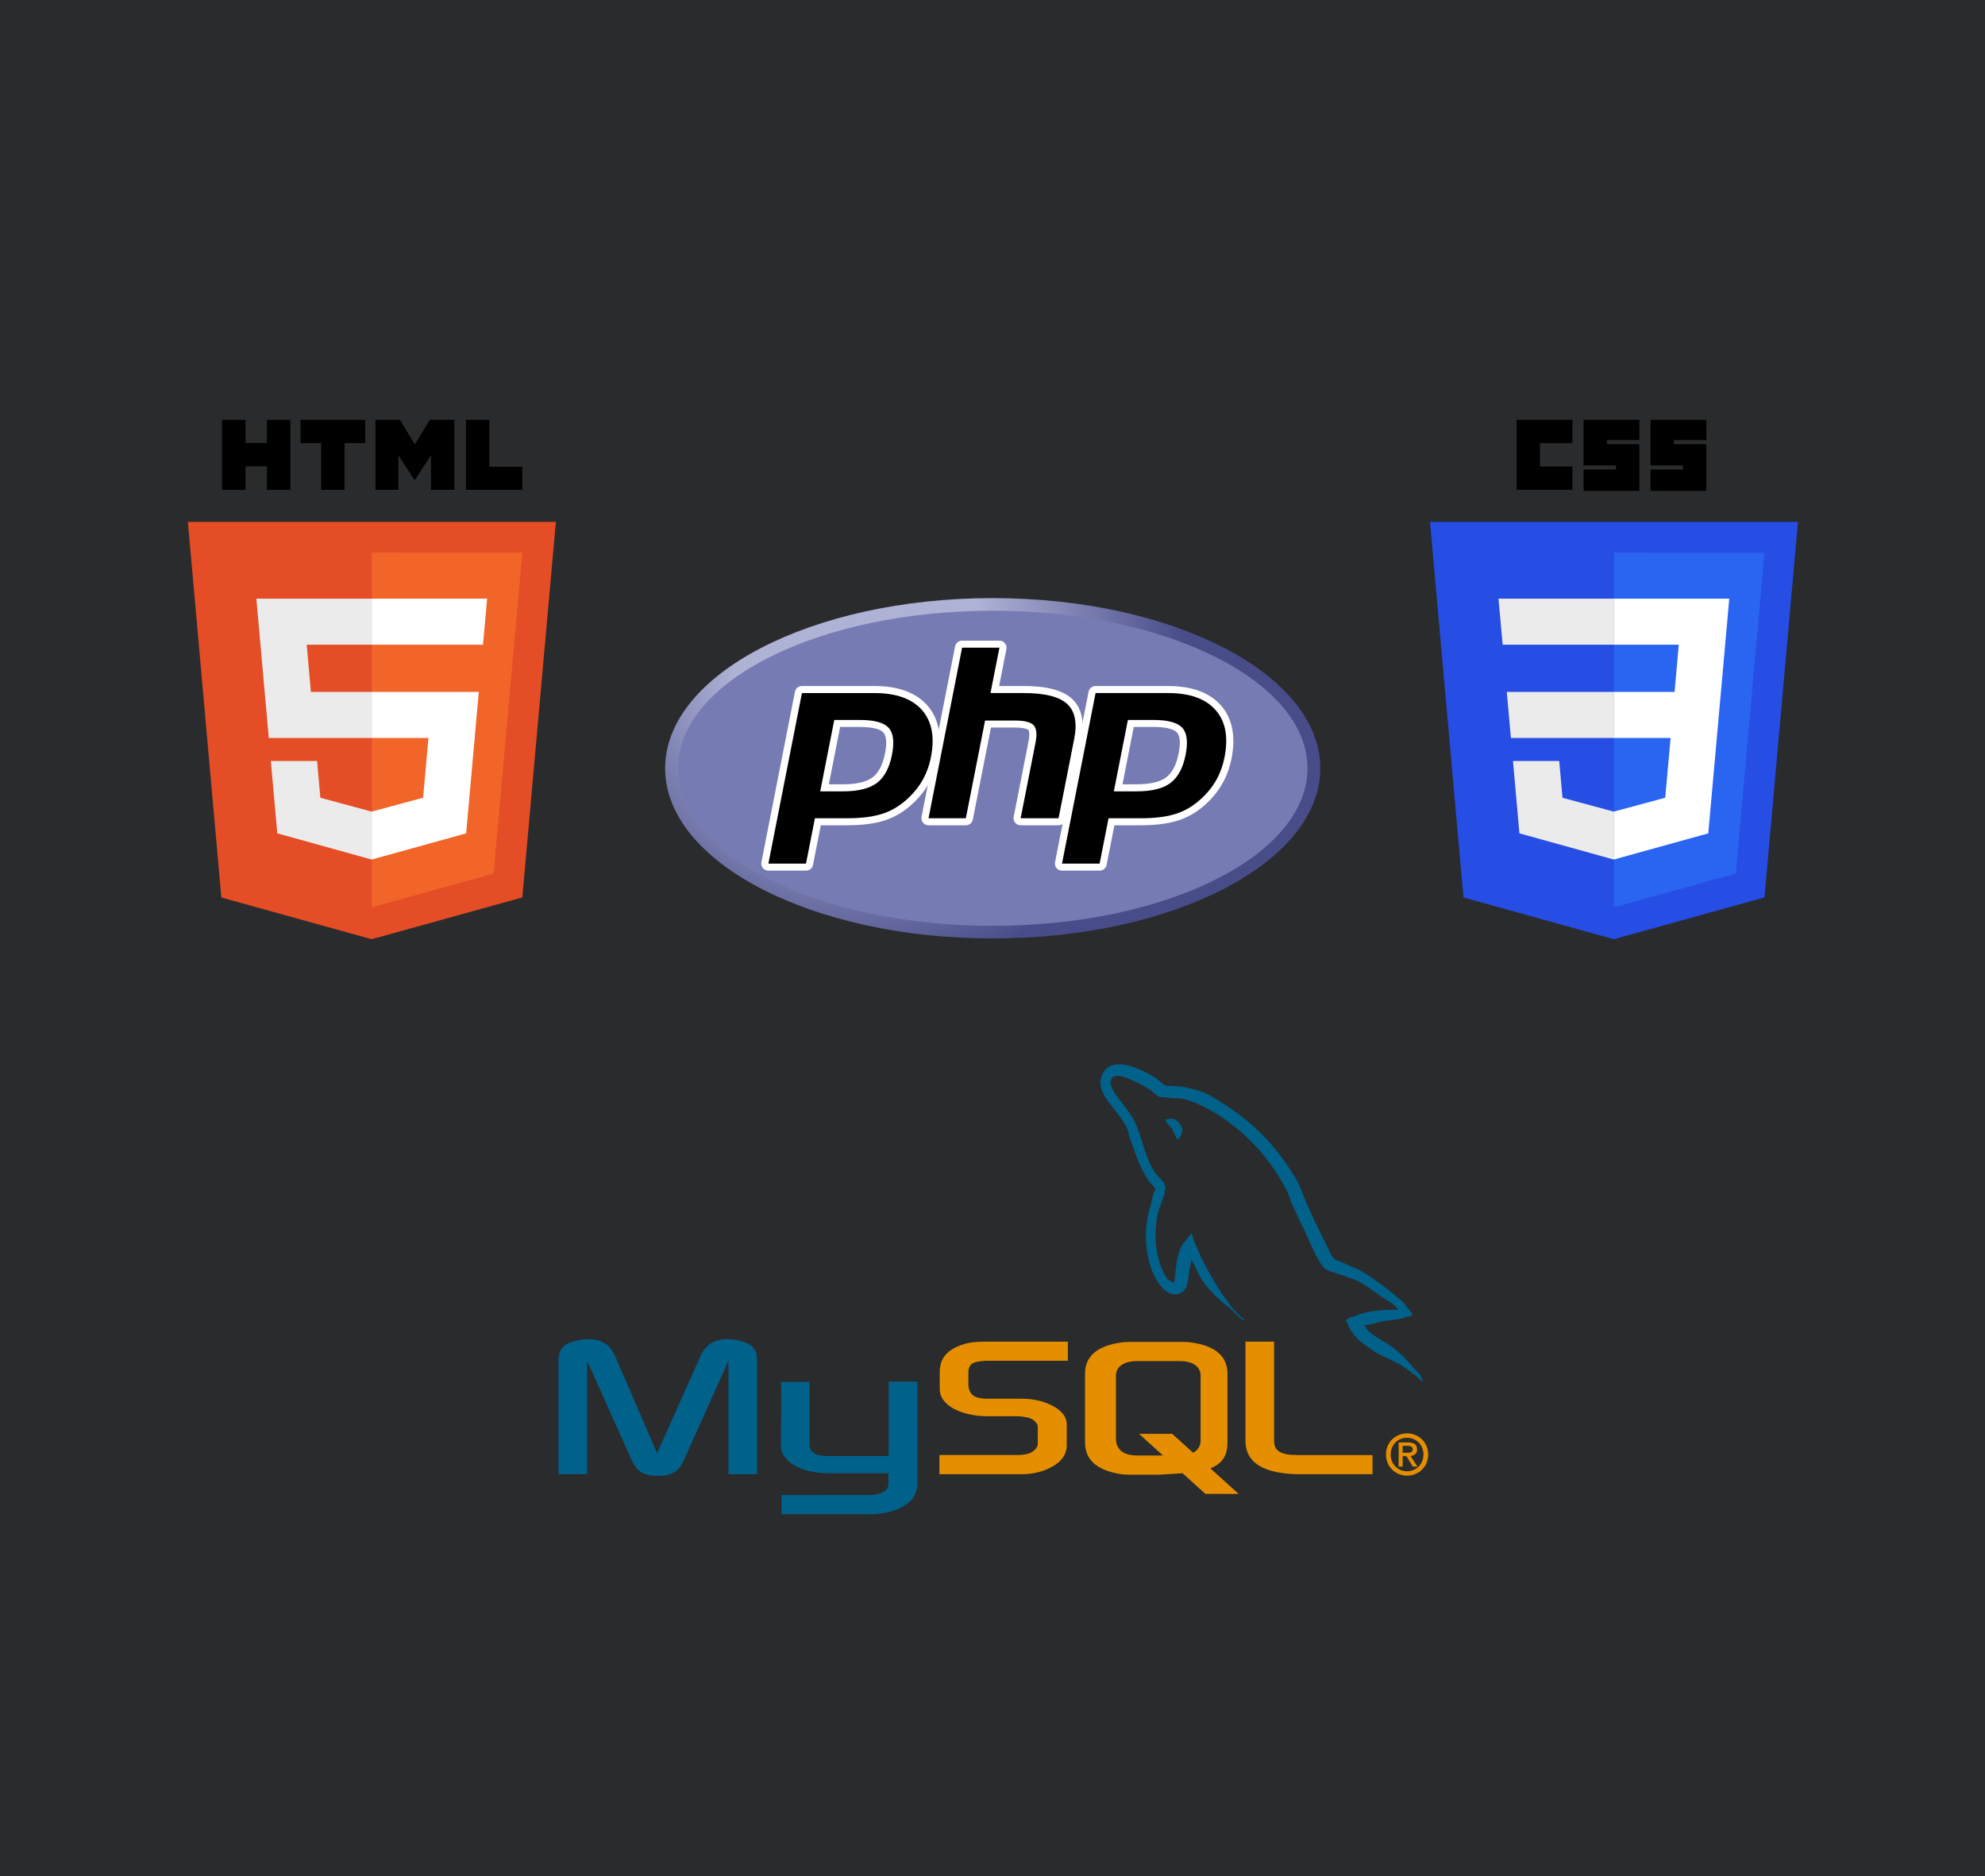 <svg xmlns="http://www.w3.org/2000/svg" xmlns:xlink="http://www.w3.org/1999/xlink" width="512" zoomAndPan="magnify" viewBox="0 0 384 363" height="484" preserveAspectRatio="xMidYMid meet" version="1.0"><defs><clipPath id="2936cbd628"><path d="M 36.301 100 L 107.551 100 L 107.551 181.719 L 36.301 181.719 Z M 36.301 100 " clip-rule="nonzero"/></clipPath><clipPath id="8af470c145"><path d="M 42 81.219 L 57 81.219 L 57 95 L 42 95 Z M 42 81.219 " clip-rule="nonzero"/></clipPath><clipPath id="04756e05be"><path d="M 58 81.219 L 71 81.219 L 71 95 L 58 95 Z M 58 81.219 " clip-rule="nonzero"/></clipPath><clipPath id="313c9bc646"><path d="M 72 81.219 L 88 81.219 L 88 95 L 72 95 Z M 72 81.219 " clip-rule="nonzero"/></clipPath><clipPath id="46e9687a1f"><path d="M 90 81.219 L 102 81.219 L 102 95 L 90 95 Z M 90 81.219 " clip-rule="nonzero"/></clipPath><clipPath id="0a48ac3f78"><path d="M 128.668 115.633 L 255.418 115.633 L 255.418 181.633 L 128.668 181.633 Z M 128.668 115.633 " clip-rule="nonzero"/></clipPath><clipPath id="c7669fabee"><path d="M 128.668 148.645 C 128.668 166.828 157.043 181.57 192.039 181.57 C 227.039 181.57 255.414 166.828 255.414 148.645 C 255.414 130.461 227.039 115.715 192.039 115.715 C 157.043 115.715 128.668 130.461 128.668 148.645 " clip-rule="nonzero"/></clipPath><clipPath id="021c98bc45"><path d="M 128.668 148.645 C 128.668 166.828 157.043 181.57 192.039 181.57 C 227.039 181.57 255.414 166.828 255.414 148.645 C 255.414 130.461 227.039 115.715 192.039 115.715 C 157.043 115.715 128.668 130.461 128.668 148.645 " clip-rule="nonzero"/></clipPath><radialGradient gradientTransform="matrix(1.006, 0, 0, 0.994, 166.717, 127.292)" gradientUnits="userSpaceOnUse" r="82.708" cx="0" id="086052e1d2" cy="0" fx="0" fy="0"><stop stop-opacity="1" stop-color="rgb(68.199%, 69.8%, 83.499%)" offset="0"/><stop stop-opacity="1" stop-color="rgb(68.199%, 69.8%, 83.499%)" offset="0.25"/><stop stop-opacity="1" stop-color="rgb(68.164%, 69.765%, 83.473%)" offset="0.297"/><stop stop-opacity="1" stop-color="rgb(67.957%, 69.556%, 83.318%)" offset="0.301"/><stop stop-opacity="1" stop-color="rgb(67.609%, 69.209%, 83.06%)" offset="0.305"/><stop stop-opacity="1" stop-color="rgb(67.261%, 68.861%, 82.8%)" offset="0.309"/><stop stop-opacity="1" stop-color="rgb(66.914%, 68.513%, 82.542%)" offset="0.312"/><stop stop-opacity="1" stop-color="rgb(66.566%, 68.167%, 82.283%)" offset="0.316"/><stop stop-opacity="1" stop-color="rgb(66.22%, 67.819%, 82.025%)" offset="0.32"/><stop stop-opacity="1" stop-color="rgb(65.872%, 67.473%, 81.766%)" offset="0.324"/><stop stop-opacity="1" stop-color="rgb(65.526%, 67.125%, 81.506%)" offset="0.328"/><stop stop-opacity="1" stop-color="rgb(65.178%, 66.779%, 81.248%)" offset="0.332"/><stop stop-opacity="1" stop-color="rgb(64.832%, 66.431%, 80.989%)" offset="0.336"/><stop stop-opacity="1" stop-color="rgb(64.484%, 66.084%, 80.731%)" offset="0.34"/><stop stop-opacity="1" stop-color="rgb(64.136%, 65.736%, 80.472%)" offset="0.344"/><stop stop-opacity="1" stop-color="rgb(63.789%, 65.388%, 80.214%)" offset="0.348"/><stop stop-opacity="1" stop-color="rgb(63.441%, 65.042%, 79.955%)" offset="0.352"/><stop stop-opacity="1" stop-color="rgb(63.095%, 64.694%, 79.697%)" offset="0.355"/><stop stop-opacity="1" stop-color="rgb(62.747%, 64.348%, 79.437%)" offset="0.359"/><stop stop-opacity="1" stop-color="rgb(62.401%, 64%, 79.179%)" offset="0.363"/><stop stop-opacity="1" stop-color="rgb(62.053%, 63.654%, 78.92%)" offset="0.367"/><stop stop-opacity="1" stop-color="rgb(61.707%, 63.306%, 78.662%)" offset="0.371"/><stop stop-opacity="1" stop-color="rgb(61.359%, 62.959%, 78.403%)" offset="0.375"/><stop stop-opacity="1" stop-color="rgb(61.011%, 62.611%, 78.145%)" offset="0.379"/><stop stop-opacity="1" stop-color="rgb(60.664%, 62.263%, 77.885%)" offset="0.383"/><stop stop-opacity="1" stop-color="rgb(60.316%, 61.917%, 77.628%)" offset="0.387"/><stop stop-opacity="1" stop-color="rgb(59.97%, 61.569%, 77.368%)" offset="0.391"/><stop stop-opacity="1" stop-color="rgb(59.622%, 61.223%, 77.109%)" offset="0.395"/><stop stop-opacity="1" stop-color="rgb(59.276%, 60.875%, 76.851%)" offset="0.398"/><stop stop-opacity="1" stop-color="rgb(58.928%, 60.529%, 76.591%)" offset="0.402"/><stop stop-opacity="1" stop-color="rgb(58.582%, 60.181%, 76.334%)" offset="0.406"/><stop stop-opacity="1" stop-color="rgb(58.234%, 59.834%, 76.074%)" offset="0.41"/><stop stop-opacity="1" stop-color="rgb(57.886%, 59.486%, 75.816%)" offset="0.414"/><stop stop-opacity="1" stop-color="rgb(57.539%, 59.138%, 75.557%)" offset="0.418"/><stop stop-opacity="1" stop-color="rgb(57.191%, 58.792%, 75.299%)" offset="0.422"/><stop stop-opacity="1" stop-color="rgb(56.845%, 58.444%, 75.04%)" offset="0.426"/><stop stop-opacity="1" stop-color="rgb(56.497%, 58.098%, 74.782%)" offset="0.43"/><stop stop-opacity="1" stop-color="rgb(56.151%, 57.75%, 74.522%)" offset="0.434"/><stop stop-opacity="1" stop-color="rgb(55.803%, 57.404%, 74.265%)" offset="0.438"/><stop stop-opacity="1" stop-color="rgb(55.457%, 57.056%, 74.005%)" offset="0.441"/><stop stop-opacity="1" stop-color="rgb(55.109%, 56.709%, 73.747%)" offset="0.445"/><stop stop-opacity="1" stop-color="rgb(54.761%, 56.361%, 73.488%)" offset="0.449"/><stop stop-opacity="1" stop-color="rgb(54.414%, 56.013%, 73.23%)" offset="0.453"/><stop stop-opacity="1" stop-color="rgb(54.066%, 55.667%, 72.971%)" offset="0.457"/><stop stop-opacity="1" stop-color="rgb(53.72%, 55.319%, 72.711%)" offset="0.461"/><stop stop-opacity="1" stop-color="rgb(53.372%, 54.973%, 72.453%)" offset="0.465"/><stop stop-opacity="1" stop-color="rgb(53.026%, 54.625%, 72.194%)" offset="0.469"/><stop stop-opacity="1" stop-color="rgb(52.678%, 54.279%, 71.936%)" offset="0.473"/><stop stop-opacity="1" stop-color="rgb(52.332%, 53.931%, 71.677%)" offset="0.477"/><stop stop-opacity="1" stop-color="rgb(51.984%, 53.584%, 71.419%)" offset="0.48"/><stop stop-opacity="1" stop-color="rgb(51.636%, 53.236%, 71.159%)" offset="0.484"/><stop stop-opacity="1" stop-color="rgb(51.289%, 52.888%, 70.901%)" offset="0.488"/><stop stop-opacity="1" stop-color="rgb(50.941%, 52.542%, 70.642%)" offset="0.492"/><stop stop-opacity="1" stop-color="rgb(50.595%, 52.194%, 70.384%)" offset="0.496"/><stop stop-opacity="1" stop-color="rgb(50.247%, 51.848%, 70.125%)" offset="0.5"/><stop stop-opacity="1" stop-color="rgb(49.901%, 51.5%, 69.867%)" offset="0.504"/><stop stop-opacity="1" stop-color="rgb(49.553%, 51.154%, 69.608%)" offset="0.508"/><stop stop-opacity="1" stop-color="rgb(49.207%, 50.806%, 69.35%)" offset="0.512"/><stop stop-opacity="1" stop-color="rgb(48.859%, 50.459%, 69.09%)" offset="0.516"/><stop stop-opacity="1" stop-color="rgb(48.511%, 50.111%, 68.832%)" offset="0.52"/><stop stop-opacity="1" stop-color="rgb(48.164%, 49.763%, 68.573%)" offset="0.523"/><stop stop-opacity="1" stop-color="rgb(47.816%, 49.417%, 68.314%)" offset="0.527"/><stop stop-opacity="1" stop-color="rgb(47.47%, 49.069%, 68.056%)" offset="0.531"/><stop stop-opacity="1" stop-color="rgb(47.122%, 48.723%, 67.796%)" offset="0.535"/><stop stop-opacity="1" stop-color="rgb(46.776%, 48.375%, 67.538%)" offset="0.539"/><stop stop-opacity="1" stop-color="rgb(46.428%, 48.029%, 67.279%)" offset="0.543"/><stop stop-opacity="1" stop-color="rgb(46.082%, 47.681%, 67.021%)" offset="0.547"/><stop stop-opacity="1" stop-color="rgb(45.734%, 47.334%, 66.762%)" offset="0.551"/><stop stop-opacity="1" stop-color="rgb(45.386%, 46.986%, 66.504%)" offset="0.555"/><stop stop-opacity="1" stop-color="rgb(45.039%, 46.638%, 66.245%)" offset="0.559"/><stop stop-opacity="1" stop-color="rgb(44.691%, 46.292%, 65.987%)" offset="0.562"/><stop stop-opacity="1" stop-color="rgb(44.345%, 45.944%, 65.727%)" offset="0.566"/><stop stop-opacity="1" stop-color="rgb(43.997%, 45.598%, 65.469%)" offset="0.57"/><stop stop-opacity="1" stop-color="rgb(43.651%, 45.25%, 65.21%)" offset="0.574"/><stop stop-opacity="1" stop-color="rgb(43.303%, 44.904%, 64.952%)" offset="0.578"/><stop stop-opacity="1" stop-color="rgb(42.957%, 44.556%, 64.693%)" offset="0.582"/><stop stop-opacity="1" stop-color="rgb(42.609%, 44.209%, 64.435%)" offset="0.586"/><stop stop-opacity="1" stop-color="rgb(42.261%, 43.861%, 64.175%)" offset="0.59"/><stop stop-opacity="1" stop-color="rgb(41.914%, 43.513%, 63.916%)" offset="0.594"/><stop stop-opacity="1" stop-color="rgb(41.566%, 43.167%, 63.658%)" offset="0.598"/><stop stop-opacity="1" stop-color="rgb(41.22%, 42.819%, 63.399%)" offset="0.602"/><stop stop-opacity="1" stop-color="rgb(40.872%, 42.473%, 63.141%)" offset="0.605"/><stop stop-opacity="1" stop-color="rgb(40.526%, 42.125%, 62.881%)" offset="0.609"/><stop stop-opacity="1" stop-color="rgb(40.178%, 41.779%, 62.624%)" offset="0.613"/><stop stop-opacity="1" stop-color="rgb(39.832%, 41.431%, 62.364%)" offset="0.617"/><stop stop-opacity="1" stop-color="rgb(39.484%, 41.084%, 62.106%)" offset="0.621"/><stop stop-opacity="1" stop-color="rgb(39.136%, 40.736%, 61.847%)" offset="0.625"/><stop stop-opacity="1" stop-color="rgb(38.789%, 40.388%, 61.589%)" offset="0.629"/><stop stop-opacity="1" stop-color="rgb(38.441%, 40.042%, 61.33%)" offset="0.633"/><stop stop-opacity="1" stop-color="rgb(38.095%, 39.694%, 61.072%)" offset="0.637"/><stop stop-opacity="1" stop-color="rgb(37.747%, 39.348%, 60.812%)" offset="0.641"/><stop stop-opacity="1" stop-color="rgb(37.401%, 39%, 60.555%)" offset="0.645"/><stop stop-opacity="1" stop-color="rgb(37.053%, 38.654%, 60.295%)" offset="0.648"/><stop stop-opacity="1" stop-color="rgb(36.707%, 38.306%, 60.037%)" offset="0.652"/><stop stop-opacity="1" stop-color="rgb(36.359%, 37.959%, 59.778%)" offset="0.656"/><stop stop-opacity="1" stop-color="rgb(36.011%, 37.611%, 59.518%)" offset="0.66"/><stop stop-opacity="1" stop-color="rgb(35.664%, 37.263%, 59.261%)" offset="0.664"/><stop stop-opacity="1" stop-color="rgb(35.316%, 36.917%, 59.001%)" offset="0.668"/><stop stop-opacity="1" stop-color="rgb(34.97%, 36.569%, 58.743%)" offset="0.672"/><stop stop-opacity="1" stop-color="rgb(34.622%, 36.223%, 58.484%)" offset="0.676"/><stop stop-opacity="1" stop-color="rgb(34.276%, 35.875%, 58.226%)" offset="0.68"/><stop stop-opacity="1" stop-color="rgb(33.928%, 35.529%, 57.967%)" offset="0.684"/><stop stop-opacity="1" stop-color="rgb(33.582%, 35.181%, 57.709%)" offset="0.688"/><stop stop-opacity="1" stop-color="rgb(33.234%, 34.834%, 57.449%)" offset="0.691"/><stop stop-opacity="1" stop-color="rgb(32.886%, 34.486%, 57.191%)" offset="0.695"/><stop stop-opacity="1" stop-color="rgb(32.539%, 34.138%, 56.932%)" offset="0.699"/><stop stop-opacity="1" stop-color="rgb(32.191%, 33.792%, 56.674%)" offset="0.703"/><stop stop-opacity="1" stop-color="rgb(31.845%, 33.444%, 56.415%)" offset="0.707"/><stop stop-opacity="1" stop-color="rgb(31.497%, 33.098%, 56.157%)" offset="0.711"/><stop stop-opacity="1" stop-color="rgb(31.151%, 32.75%, 55.898%)" offset="0.715"/><stop stop-opacity="1" stop-color="rgb(30.803%, 32.404%, 55.64%)" offset="0.719"/><stop stop-opacity="1" stop-color="rgb(30.457%, 32.056%, 55.38%)" offset="0.723"/><stop stop-opacity="1" stop-color="rgb(30.109%, 31.709%, 55.122%)" offset="0.727"/><stop stop-opacity="1" stop-color="rgb(29.761%, 31.361%, 54.863%)" offset="0.73"/><stop stop-opacity="1" stop-color="rgb(29.414%, 31.013%, 54.604%)" offset="0.734"/><stop stop-opacity="1" stop-color="rgb(29.066%, 30.667%, 54.346%)" offset="0.738"/><stop stop-opacity="1" stop-color="rgb(28.72%, 30.319%, 54.086%)" offset="0.742"/><stop stop-opacity="1" stop-color="rgb(28.372%, 29.973%, 53.828%)" offset="0.746"/><stop stop-opacity="1" stop-color="rgb(28.2%, 29.799%, 53.699%)" offset="1"/></radialGradient><clipPath id="6c55e5b114"><path d="M 276.594 100 L 347.844 100 L 347.844 181.719 L 276.594 181.719 Z M 276.594 100 " clip-rule="nonzero"/></clipPath><clipPath id="24e982ed58"><path d="M 293 81.219 L 305 81.219 L 305 95 L 293 95 Z M 293 81.219 " clip-rule="nonzero"/></clipPath><clipPath id="e6de564912"><path d="M 306 81.219 L 318 81.219 L 318 95 L 306 95 Z M 306 81.219 " clip-rule="nonzero"/></clipPath><clipPath id="0039fb6909"><path d="M 319 81.219 L 331 81.219 L 331 95 L 319 95 Z M 319 81.219 " clip-rule="nonzero"/></clipPath><clipPath id="b521832df0"><path d="M 108 259 L 178 259 L 178 292.93 L 108 292.93 Z M 108 259 " clip-rule="nonzero"/></clipPath><clipPath id="5d261ba39d"><path d="M 268 277 L 276.906 277 L 276.906 286 L 268 286 Z M 268 277 " clip-rule="nonzero"/></clipPath></defs><rect x="-38.4" width="460.8" fill="#ffffff" y="-36.3" height="435.6" fill-opacity="1"/><rect x="-38.4" width="460.8" fill="#ffffff" y="-36.3" height="435.6" fill-opacity="1"/><rect x="-38.4" width="460.8" fill="#292b2c" y="-36.3" height="435.6" fill-opacity="1"/><g clip-path="url(#2936cbd628)"><path fill="#e44d26" d="M 107.535 100.969 L 101.047 173.633 L 71.895 181.715 L 42.82 173.645 L 36.344 100.969 Z M 107.535 100.969 " fill-opacity="1" fill-rule="nonzero"/></g><path fill="#f16529" d="M 71.938 175.539 L 95.496 169.008 L 101.039 106.914 L 71.938 106.91 Z M 71.938 175.539 " fill-opacity="1" fill-rule="nonzero"/><path fill="#ebebeb" d="M 59.332 124.738 L 71.938 124.738 L 71.938 115.824 L 49.59 115.824 L 49.805 118.215 L 51.996 142.777 L 71.938 142.777 L 71.938 133.867 L 60.145 133.867 Z M 59.332 124.738 " fill-opacity="1" fill-rule="nonzero"/><path fill="#ebebeb" d="M 61.34 147.234 L 52.391 147.234 L 53.641 161.23 L 71.898 166.301 L 71.938 166.289 L 71.938 157.016 L 71.898 157.027 L 61.973 154.344 Z M 61.34 147.234 " fill-opacity="1" fill-rule="nonzero"/><g clip-path="url(#8af470c145)"><path fill="#000000" d="M 42.965 81.219 L 47.496 81.219 L 47.496 85.695 L 51.641 85.695 L 51.641 81.219 L 56.168 81.219 L 56.168 94.77 L 51.641 94.77 L 51.641 90.234 L 47.496 90.234 L 47.496 94.77 L 42.965 94.77 Z M 42.965 81.219 " fill-opacity="1" fill-rule="nonzero"/></g><g clip-path="url(#04756e05be)"><path fill="#000000" d="M 62.125 85.715 L 58.137 85.715 L 58.137 81.219 L 70.645 81.219 L 70.645 85.715 L 66.652 85.715 L 66.652 94.77 L 62.125 94.77 Z M 62.125 85.715 " fill-opacity="1" fill-rule="nonzero"/></g><g clip-path="url(#313c9bc646)"><path fill="#000000" d="M 72.629 81.219 L 77.352 81.219 L 80.254 85.98 L 83.156 81.219 L 87.883 81.219 L 87.883 94.77 L 83.371 94.77 L 83.371 88.055 L 80.254 92.871 L 80.176 92.871 L 77.059 88.055 L 77.059 94.77 L 72.629 94.77 Z M 72.629 81.219 " fill-opacity="1" fill-rule="nonzero"/></g><g clip-path="url(#46e9687a1f)"><path fill="#000000" d="M 90.137 81.219 L 94.668 81.219 L 94.668 90.293 L 101.039 90.293 L 101.039 94.77 L 90.137 94.77 Z M 90.137 81.219 " fill-opacity="1" fill-rule="nonzero"/></g><path fill="#ffffff" d="M 71.91 142.777 L 82.883 142.777 L 81.848 154.34 L 71.91 157.023 L 71.91 166.293 L 90.18 161.23 L 90.312 159.723 L 92.41 136.258 L 92.625 133.867 L 71.91 133.867 Z M 71.91 142.777 " fill-opacity="1" fill-rule="nonzero"/><path fill="#ffffff" d="M 71.91 124.715 L 71.91 124.738 L 93.434 124.738 L 93.613 122.734 L 94.023 118.215 L 94.234 115.824 L 71.91 115.824 Z M 71.91 124.715 " fill-opacity="1" fill-rule="nonzero"/><g clip-path="url(#0a48ac3f78)"><g clip-path="url(#c7669fabee)"><g clip-path="url(#021c98bc45)"><path fill="url(#086052e1d2)" d="M 128.668 115.715 L 128.668 181.57 L 255.414 181.57 L 255.414 115.715 Z M 128.668 115.715 " fill-rule="nonzero"/></g></g></g><path fill="#777bb3" d="M 192.039 179.125 C 225.672 179.125 252.938 165.48 252.938 148.645 C 252.938 131.809 225.672 118.16 192.039 118.16 C 158.406 118.16 131.145 131.809 131.145 148.645 C 131.145 165.48 158.406 179.125 192.039 179.125 " fill-opacity="1" fill-rule="nonzero"/><path fill="#000000" d="M 163.098 152.422 C 165.863 152.422 167.926 151.918 169.234 150.926 C 170.527 149.945 171.418 148.242 171.887 145.867 C 172.324 143.645 172.156 142.094 171.391 141.258 C 170.613 140.406 168.922 139.973 166.375 139.973 L 161.957 139.973 L 159.504 152.422 Z M 148.645 167.762 C 148.438 167.762 148.242 167.672 148.113 167.516 C 147.977 167.352 147.926 167.164 147.969 166.953 L 154.461 133.957 C 154.492 133.797 154.57 133.664 154.699 133.562 C 154.828 133.457 154.973 133.406 155.137 133.406 L 169.133 133.406 C 173.531 133.406 176.805 134.582 178.859 136.914 C 180.93 139.25 181.566 142.52 180.758 146.629 C 180.43 148.305 179.863 149.859 179.078 151.25 C 178.289 152.645 177.246 153.934 175.98 155.082 C 174.465 156.484 172.746 157.5 170.883 158.102 C 169.051 158.691 166.691 158.988 163.883 158.988 L 158.215 158.988 L 156.598 167.211 C 156.566 167.371 156.484 167.504 156.359 167.605 C 156.23 167.711 156.086 167.762 155.922 167.762 L 148.641 167.762 Z M 148.645 167.762 " fill-opacity="1" fill-rule="nonzero"/><path fill="#ffffff" d="M 162.523 140.648 L 166.375 140.648 C 169.449 140.648 170.52 141.316 170.883 141.715 C 171.484 142.375 171.598 143.766 171.211 145.738 C 170.777 147.945 169.969 149.508 168.816 150.387 C 167.633 151.289 165.707 151.742 163.098 151.742 L 160.34 151.742 Z M 169.129 132.727 L 155.137 132.727 C 154.809 132.727 154.516 132.828 154.262 133.035 C 154.008 133.242 153.852 133.508 153.785 133.824 L 147.293 166.824 C 147.254 167.023 147.262 167.223 147.312 167.418 C 147.363 167.613 147.453 167.793 147.582 167.949 C 147.715 168.105 147.871 168.227 148.059 168.312 C 148.242 168.398 148.438 168.441 148.645 168.441 L 155.922 168.441 C 156.25 168.441 156.543 168.34 156.797 168.133 C 157.051 167.926 157.207 167.664 157.273 167.344 L 158.781 159.668 L 163.883 159.668 C 166.766 159.668 169.195 159.359 171.098 158.746 C 173.055 158.117 174.855 157.055 176.449 155.582 C 177.77 154.383 178.855 153.039 179.68 151.582 C 180.5 150.129 181.094 148.504 181.434 146.762 C 182.285 142.434 181.594 138.973 179.379 136.469 C 177.184 133.984 173.738 132.727 169.133 132.727 M 158.672 153.105 L 163.098 153.105 C 166.031 153.105 168.219 152.559 169.656 151.465 C 171.09 150.375 172.059 148.551 172.562 145.996 C 173.043 143.543 172.824 141.812 171.906 140.805 C 170.984 139.797 169.141 139.293 166.375 139.293 L 161.391 139.293 L 158.672 153.105 M 169.133 134.086 C 173.344 134.086 176.414 135.176 178.344 137.359 C 180.273 139.543 180.855 142.59 180.086 146.5 C 179.77 148.113 179.23 149.586 178.477 150.922 C 177.723 152.254 176.734 153.477 175.516 154.586 C 174.062 155.926 172.449 156.883 170.672 157.453 C 168.895 158.027 166.633 158.312 163.883 158.312 L 157.648 158.312 L 155.922 167.086 L 148.645 167.086 L 155.137 134.09 L 169.133 134.09 " fill-opacity="1" fill-rule="nonzero"/><path fill="#000000" d="M 197.445 158.988 C 197.238 158.988 197.047 158.898 196.914 158.742 C 196.785 158.586 196.73 158.379 196.77 158.18 L 199.645 143.578 C 199.914 142.191 199.848 141.195 199.453 140.773 C 199.211 140.516 198.484 140.082 196.336 140.082 L 191.129 140.082 L 187.52 158.438 C 187.488 158.598 187.41 158.73 187.281 158.832 C 187.156 158.938 187.008 158.988 186.844 158.988 L 179.625 158.988 C 179.52 158.988 179.422 158.965 179.332 158.922 C 179.238 158.879 179.16 158.82 179.094 158.742 C 179.027 158.664 178.984 158.574 178.957 158.477 C 178.934 158.379 178.93 158.277 178.949 158.18 L 185.441 125.184 C 185.473 125.023 185.551 124.891 185.68 124.789 C 185.809 124.684 185.953 124.633 186.117 124.633 L 193.336 124.633 C 193.441 124.633 193.539 124.652 193.629 124.695 C 193.723 124.742 193.801 124.801 193.867 124.879 C 193.934 124.957 193.98 125.047 194.004 125.145 C 194.027 125.242 194.031 125.34 194.012 125.441 L 192.445 133.406 L 198.043 133.406 C 202.309 133.406 205.199 134.148 206.883 135.676 C 208.602 137.234 209.137 139.727 208.477 143.082 L 205.457 158.438 C 205.426 158.598 205.344 158.73 205.219 158.832 C 205.09 158.938 204.945 158.988 204.781 158.988 Z M 197.445 158.988 " fill-opacity="1" fill-rule="nonzero"/><path fill="#ffffff" d="M 193.336 123.953 L 186.117 123.953 C 185.789 123.953 185.496 124.055 185.242 124.262 C 184.988 124.469 184.832 124.734 184.766 125.051 L 178.273 158.051 C 178.234 158.25 178.242 158.445 178.293 158.645 C 178.344 158.84 178.434 159.016 178.562 159.172 C 178.695 159.328 178.852 159.449 179.039 159.539 C 179.223 159.625 179.418 159.668 179.625 159.668 L 186.844 159.668 C 187.172 159.668 187.465 159.562 187.719 159.355 C 187.973 159.148 188.133 158.887 188.195 158.566 L 191.699 140.762 L 196.336 140.762 C 198.48 140.762 198.93 141.215 198.949 141.234 C 199.078 141.375 199.25 142.016 198.969 143.449 L 196.098 158.051 C 196.059 158.25 196.062 158.445 196.113 158.645 C 196.164 158.84 196.254 159.016 196.387 159.172 C 196.516 159.328 196.676 159.449 196.859 159.539 C 197.047 159.625 197.242 159.668 197.445 159.668 L 204.781 159.668 C 205.109 159.668 205.402 159.562 205.656 159.355 C 205.91 159.148 206.07 158.887 206.133 158.566 L 209.152 143.211 C 209.859 139.609 209.254 136.902 207.352 135.176 C 205.535 133.527 202.488 132.727 198.043 132.727 L 193.281 132.727 L 194.688 125.57 C 194.727 125.371 194.723 125.172 194.672 124.977 C 194.621 124.781 194.531 124.605 194.398 124.445 C 194.27 124.289 194.109 124.168 193.926 124.082 C 193.738 123.996 193.543 123.953 193.34 123.953 M 193.34 125.312 L 191.613 134.086 L 198.043 134.086 C 202.094 134.086 204.883 134.781 206.422 136.176 C 207.957 137.57 208.418 139.828 207.805 142.953 L 204.781 158.309 L 197.445 158.309 L 200.32 143.707 C 200.645 142.047 200.527 140.914 199.957 140.312 C 199.391 139.707 198.184 139.406 196.336 139.406 L 190.562 139.406 L 186.844 158.309 L 179.625 158.309 L 186.117 125.312 L 193.336 125.312 " fill-opacity="1" fill-rule="nonzero"/><path fill="#000000" d="M 219.902 152.422 C 222.668 152.422 224.73 151.918 226.039 150.926 C 227.328 149.945 228.223 148.242 228.691 145.867 C 229.125 143.645 228.961 142.094 228.195 141.258 C 227.414 140.406 225.727 139.973 223.18 139.973 L 218.758 139.973 L 216.309 152.422 Z M 205.445 167.762 C 205.242 167.762 205.047 167.672 204.918 167.516 C 204.777 167.348 204.73 167.164 204.773 166.953 L 211.266 133.953 C 211.297 133.797 211.375 133.664 211.504 133.559 C 211.629 133.457 211.777 133.406 211.941 133.406 L 225.934 133.406 C 230.332 133.406 233.605 134.582 235.664 136.91 C 237.734 139.25 238.371 142.52 237.562 146.629 C 237.234 148.301 236.668 149.855 235.879 151.25 C 235.09 152.645 234.051 153.934 232.781 155.082 C 231.266 156.484 229.551 157.5 227.688 158.098 C 225.852 158.688 223.496 158.988 220.684 158.988 L 215.012 158.988 L 213.395 167.211 C 213.363 167.371 213.285 167.504 213.16 167.605 C 213.031 167.711 212.887 167.762 212.719 167.762 L 205.441 167.762 Z M 205.445 167.762 " fill-opacity="1" fill-rule="nonzero"/><path fill="#ffffff" d="M 219.328 140.648 L 223.18 140.648 C 226.254 140.648 227.324 141.316 227.688 141.715 C 228.289 142.375 228.402 143.766 228.016 145.734 C 227.582 147.945 226.773 149.508 225.617 150.387 C 224.434 151.289 222.512 151.742 219.902 151.742 L 217.145 151.742 Z M 225.934 132.727 L 211.941 132.727 C 211.609 132.727 211.32 132.828 211.066 133.035 C 210.812 133.242 210.652 133.508 210.59 133.824 L 204.098 166.824 C 204.059 167.023 204.062 167.223 204.113 167.418 C 204.164 167.613 204.254 167.793 204.387 167.949 C 204.516 168.105 204.676 168.227 204.859 168.312 C 205.047 168.398 205.242 168.441 205.445 168.441 L 212.723 168.441 C 213.055 168.441 213.344 168.34 213.598 168.133 C 213.852 167.926 214.012 167.664 214.074 167.344 L 215.582 159.668 L 220.684 159.668 C 223.566 159.668 225.996 159.359 227.898 158.746 C 229.855 158.117 231.66 157.055 233.254 155.582 C 234.57 154.383 235.656 153.039 236.48 151.582 C 237.305 150.129 237.895 148.504 238.238 146.762 C 239.09 142.434 238.398 138.973 236.18 136.465 C 233.988 133.984 230.539 132.727 225.934 132.727 M 215.477 153.105 L 219.902 153.105 C 222.836 153.105 225.02 152.559 226.457 151.465 C 227.895 150.375 228.863 148.551 229.363 145.996 C 229.848 143.543 229.629 141.812 228.707 140.805 C 227.785 139.797 225.941 139.293 223.18 139.293 L 218.191 139.293 L 215.477 153.105 M 225.934 134.086 C 230.145 134.086 233.215 135.176 235.145 137.359 C 237.078 139.543 237.656 142.59 236.887 146.5 C 236.57 148.113 236.035 149.586 235.281 150.922 C 234.523 152.254 233.535 153.477 232.316 154.586 C 230.863 155.926 229.25 156.883 227.473 157.453 C 225.695 158.027 223.434 158.312 220.684 158.312 L 214.449 158.312 L 212.723 167.086 L 205.445 167.086 L 211.941 134.086 L 225.934 134.086 " fill-opacity="1" fill-rule="nonzero"/><g clip-path="url(#6c55e5b114)"><path fill="#264de4" d="M 312.188 181.715 L 283.113 173.645 L 276.633 100.969 L 347.824 100.969 L 341.34 173.633 Z M 312.188 181.715 " fill-opacity="1" fill-rule="nonzero"/></g><path fill="#2965f1" d="M 335.789 169.008 L 341.332 106.914 L 312.23 106.91 L 312.23 175.535 Z M 335.789 169.008 " fill-opacity="1" fill-rule="nonzero"/><path fill="#ebebeb" d="M 291.488 133.867 L 292.285 142.777 L 312.23 142.777 L 312.23 133.867 Z M 291.488 133.867 " fill-opacity="1" fill-rule="nonzero"/><path fill="#ebebeb" d="M 289.883 115.824 L 290.691 124.738 L 312.23 124.738 L 312.23 115.824 Z M 289.883 115.824 " fill-opacity="1" fill-rule="nonzero"/><path fill="#ebebeb" d="M 312.23 157.016 L 312.191 157.027 L 302.266 154.344 L 301.633 147.234 L 292.684 147.234 L 293.934 161.23 L 312.188 166.301 L 312.23 166.289 Z M 312.23 157.016 " fill-opacity="1" fill-rule="nonzero"/><g clip-path="url(#24e982ed58)"><path fill="#000000" d="M 293.391 81.219 L 304.184 81.219 L 304.184 85.734 L 297.902 85.734 L 297.902 90.25 L 304.184 90.25 L 304.184 94.762 L 293.391 94.762 Z M 293.391 81.219 " fill-opacity="1" fill-rule="nonzero"/></g><g clip-path="url(#e6de564912)"><path fill="#000000" d="M 306.344 81.219 L 317.137 81.219 L 317.137 85.145 L 310.859 85.145 L 310.859 85.93 L 317.137 85.93 L 317.137 94.961 L 306.344 94.961 L 306.344 90.836 L 312.625 90.836 L 312.625 90.051 L 306.344 90.051 Z M 306.344 81.219 " fill-opacity="1" fill-rule="nonzero"/></g><g clip-path="url(#0039fb6909)"><path fill="#000000" d="M 319.297 81.219 L 330.09 81.219 L 330.09 85.145 L 323.809 85.145 L 323.809 85.93 L 330.09 85.93 L 330.09 94.961 L 319.297 94.961 L 319.297 90.836 L 325.574 90.836 L 325.574 90.051 L 319.297 90.051 Z M 319.297 81.219 " fill-opacity="1" fill-rule="nonzero"/></g><path fill="#ffffff" d="M 332.918 133.867 L 334.527 115.824 L 312.199 115.824 L 312.199 124.738 L 324.758 124.738 L 323.949 133.867 L 312.199 133.867 L 312.199 142.777 L 323.176 142.777 L 322.141 154.34 L 312.199 157.023 L 312.199 166.293 L 330.473 161.23 L 330.605 159.723 L 332.699 136.258 Z M 332.918 133.867 " fill-opacity="1" fill-rule="nonzero"/><g clip-path="url(#b521832df0)"><path fill="#00618a" d="M 108.035 285.219 L 113.578 285.219 L 113.578 263.289 L 122.156 282.414 C 123.172 284.719 124.559 285.547 127.273 285.547 C 129.992 285.547 131.324 284.727 132.34 282.414 L 140.918 263.289 L 140.918 285.227 L 146.465 285.227 L 146.465 263.324 C 146.465 261.188 145.609 260.156 143.852 259.621 C 139.641 258.305 136.816 259.445 135.539 262.293 L 127.117 281.164 L 118.961 262.285 C 117.734 259.434 114.855 258.297 110.648 259.613 C 108.887 260.148 108.035 261.18 108.035 263.316 Z M 151.07 267.363 L 156.613 267.363 L 156.613 279.449 C 156.559 280.105 156.82 281.648 159.859 281.695 C 161.406 281.719 171.816 281.695 171.91 281.695 L 171.91 267.301 L 177.465 267.301 C 177.488 267.301 177.461 286.926 177.461 287.012 C 177.492 291.848 171.469 292.902 168.691 292.98 L 151.191 292.98 L 151.191 289.246 L 168.723 289.242 C 172.293 288.863 171.871 287.09 171.871 286.492 L 171.871 285.031 L 160.09 285.031 C 154.609 284.984 151.117 282.586 151.074 279.828 C 151.07 279.578 151.195 267.48 151.07 267.363 Z M 151.07 267.363 " fill-opacity="1" fill-rule="nonzero"/></g><path fill="#e48e00" d="M 181.738 285.219 L 197.672 285.219 C 199.539 285.219 201.352 284.828 202.793 284.148 C 205.191 283.047 206.363 281.551 206.363 279.59 L 206.363 275.531 C 206.363 273.93 205.031 272.434 202.418 271.438 C 201.035 270.902 199.328 270.617 197.676 270.617 L 190.961 270.617 C 188.723 270.617 187.656 269.941 187.391 268.445 C 187.336 268.266 187.336 268.117 187.336 267.945 L 187.336 265.418 C 187.336 265.277 187.336 265.133 187.391 264.953 C 187.656 263.816 188.242 263.496 190.215 263.309 C 190.375 263.309 190.586 263.273 190.75 263.273 L 206.578 263.273 L 206.578 259.57 L 191.016 259.57 C 188.777 259.57 187.605 259.711 186.539 260.031 C 183.227 261.066 181.789 262.711 181.789 265.562 L 181.789 268.801 C 181.789 271.293 184.613 273.43 189.355 273.93 C 189.891 273.965 190.422 274 190.957 274 L 196.711 274 C 196.926 274 197.141 274 197.297 274.035 C 199.055 274.18 199.805 274.5 200.336 275.141 C 200.664 275.469 200.762 275.781 200.762 276.129 L 200.762 279.367 C 200.762 279.762 200.496 280.258 199.965 280.688 C 199.484 281.113 198.684 281.398 197.617 281.469 C 197.406 281.469 197.246 281.504 197.031 281.504 L 181.734 281.504 L 181.734 285.207 Z M 240.941 278.773 C 240.941 282.582 243.766 284.719 249.469 285.148 C 250 285.188 250.531 285.211 251.066 285.219 L 265.512 285.219 L 265.512 281.516 L 250.961 281.516 C 247.707 281.516 246.48 280.695 246.48 278.734 L 246.48 259.578 L 240.938 259.578 L 240.938 278.77 Z M 209.898 278.965 L 209.898 265.762 C 209.898 262.41 212.25 260.375 216.895 259.73 C 217.391 259.66 217.891 259.625 218.391 259.625 L 228.914 259.625 C 229.43 259.625 229.949 259.66 230.461 259.73 C 235.109 260.375 237.457 262.406 237.457 265.762 L 237.457 278.965 C 237.457 281.688 236.461 283.141 234.16 284.094 L 239.617 289.031 L 233.184 289.031 L 228.766 285.035 L 224.32 285.316 L 218.391 285.316 C 217.375 285.316 216.309 285.176 215.133 284.852 C 211.602 283.891 209.898 282.035 209.898 278.965 Z M 215.883 278.637 C 215.883 278.812 215.934 278.992 215.988 279.207 C 216.316 280.742 217.75 281.598 219.934 281.598 L 224.969 281.598 L 220.344 277.414 L 226.777 277.414 L 230.805 281.062 C 231.547 280.664 232.035 280.059 232.199 279.277 C 232.254 279.102 232.254 278.922 232.254 278.742 L 232.254 266.086 C 232.254 265.941 232.254 265.754 232.199 265.586 C 231.871 264.156 230.438 263.336 228.301 263.336 L 219.945 263.336 C 217.48 263.336 215.887 264.406 215.887 266.086 L 215.887 278.645 Z M 215.883 278.637 " fill-opacity="1" fill-rule="nonzero"/><path fill="#00618a" d="M 270.383 253.434 C 266.977 253.34 264.375 253.656 262.148 254.598 C 261.516 254.867 260.508 254.871 260.406 255.668 C 260.75 256.031 260.809 256.578 261.082 257.027 C 261.613 257.887 262.512 259.043 263.312 259.648 C 264.184 260.309 265.086 261.016 266.023 261.59 C 267.691 262.609 269.555 263.191 271.16 264.211 C 272.105 264.812 273.047 265.57 273.969 266.25 C 274.426 266.586 274.734 267.109 275.324 267.316 L 275.324 267.223 C 275.012 266.824 274.934 266.277 274.645 265.863 L 273.387 264.602 C 272.156 262.953 270.594 261.523 268.93 260.328 C 267.605 259.375 264.637 258.086 264.086 256.539 L 263.988 256.441 C 264.93 256.336 266.027 255.996 266.898 255.762 C 268.352 255.371 269.656 255.473 271.16 255.082 L 273.195 254.5 L 273.195 254.113 C 272.434 253.332 271.891 252.297 271.062 251.59 C 268.895 249.734 266.527 247.887 264.09 246.344 C 262.738 245.488 261.066 244.934 259.633 244.207 C 259.148 243.965 258.305 243.836 257.984 243.43 C 257.23 242.469 256.824 241.246 256.242 240.137 C 255.027 237.789 253.832 235.227 252.754 232.758 C 252.02 231.074 251.539 229.414 250.621 227.902 C 246.223 220.652 241.488 216.277 234.152 211.977 C 232.59 211.062 230.711 210.703 228.727 210.23 L 225.527 210.035 C 224.879 209.766 224.203 208.965 223.59 208.578 C 221.16 207.039 214.926 203.695 213.129 208.086 C 211.992 210.863 214.824 213.57 215.84 214.98 C 216.551 215.969 217.465 217.074 217.973 218.184 C 218.305 218.914 218.363 219.645 218.648 220.418 C 219.355 222.312 219.965 224.387 220.879 226.145 C 221.336 227.035 221.844 227.973 222.43 228.766 C 222.785 229.254 223.398 229.473 223.492 230.227 C 222.895 231.066 222.859 232.367 222.523 233.43 C 221.012 238.215 221.582 244.16 223.785 247.703 C 224.461 248.789 226.051 251.121 228.238 250.227 C 230.152 249.445 229.719 247.023 230.273 244.887 C 230.398 244.402 230.324 244.047 230.566 243.723 L 230.566 243.82 L 232.309 247.316 C 233.602 249.398 235.891 251.574 237.832 253.047 C 238.84 253.809 239.641 255.125 240.934 255.57 L 240.934 255.473 L 240.836 255.473 C 240.582 255.078 240.188 254.914 239.867 254.602 C 239.109 253.855 238.266 252.93 237.637 252.074 C 235.871 249.672 234.312 247.043 232.891 244.309 C 232.211 243 231.621 241.559 231.051 240.23 C 230.832 239.715 230.832 238.941 230.371 238.676 C 229.746 239.652 228.824 240.438 228.336 241.59 C 227.562 243.43 227.461 245.672 227.176 247.996 C 227.004 248.059 227.082 248.016 226.98 248.094 C 225.633 247.77 225.156 246.375 224.656 245.184 C 223.387 242.16 223.152 237.297 224.27 233.82 C 224.555 232.922 225.863 230.09 225.336 229.258 C 225.082 228.43 224.25 227.941 223.785 227.312 C 223.211 226.531 222.633 225.5 222.234 224.598 C 221.195 222.242 220.711 219.598 219.617 217.215 C 219.098 216.078 218.215 214.926 217.488 213.922 C 216.684 212.805 215.785 211.977 215.164 210.629 C 214.941 210.148 214.641 209.379 214.969 208.883 C 215.039 208.562 215.23 208.367 215.551 208.297 C 216.113 207.863 217.68 208.441 218.262 208.688 C 219.816 209.336 221.113 209.949 222.43 210.824 C 223.062 211.234 223.699 212.055 224.465 212.281 L 225.336 212.281 C 226.699 212.594 228.227 212.379 229.5 212.766 C 231.754 213.453 233.77 214.52 235.602 215.68 C 241.188 219.215 245.754 224.246 248.875 230.254 C 249.379 231.219 249.598 232.141 250.039 233.164 C 250.934 235.223 252.059 237.359 252.945 239.379 C 253.832 241.398 254.695 243.43 255.949 245.109 C 256.609 245.988 259.152 246.465 260.309 246.953 C 261.121 247.297 262.449 247.652 263.215 248.117 C 264.684 249.004 266.102 250.062 267.48 251.031 C 268.168 251.52 270.281 252.582 270.387 253.461 Z M 270.383 253.434 " fill-opacity="1" fill-rule="nonzero"/><path fill="#00618a" d="M 227.082 216.438 C 226.371 216.426 225.867 216.516 225.336 216.633 L 225.336 216.73 L 225.434 216.73 C 225.773 217.43 226.371 217.879 226.789 218.477 L 227.758 220.516 L 227.855 220.418 C 228.457 219.996 228.73 219.316 228.727 218.281 C 228.484 218.031 228.449 217.711 228.242 217.41 C 227.965 217.004 227.422 216.777 227.078 216.438 Z M 227.082 216.438 " fill-opacity="1" fill-rule="evenodd"/><g clip-path="url(#5d261ba39d)"><path fill="#e48e00" d="M 268.117 281.41 C 268.117 283.855 270.043 285.504 272.199 285.504 C 274.355 285.504 276.285 283.855 276.285 281.41 C 276.285 278.965 274.355 277.316 272.199 277.316 C 270.043 277.316 268.117 278.965 268.117 281.41 Z M 275.371 281.41 C 275.371 283.266 273.953 284.652 272.199 284.652 C 270.426 284.652 269.027 283.266 269.027 281.41 C 269.027 279.555 270.422 278.168 272.199 278.168 C 273.953 278.168 275.371 279.555 275.371 281.41 Z M 273.301 283.746 L 274.215 283.746 L 272.875 281.695 C 273.594 281.617 274.137 281.266 274.137 280.414 C 274.137 279.465 273.539 279.074 272.383 279.074 L 270.566 279.074 L 270.566 283.746 L 271.348 283.746 L 271.348 281.727 L 272.078 281.727 Z M 271.348 281.07 L 271.348 279.727 L 272.254 279.727 C 272.723 279.727 273.289 279.816 273.289 280.359 C 273.289 281.016 272.777 281.07 272.188 281.07 Z M 271.348 281.07 " fill-opacity="1" fill-rule="evenodd"/></g></svg>